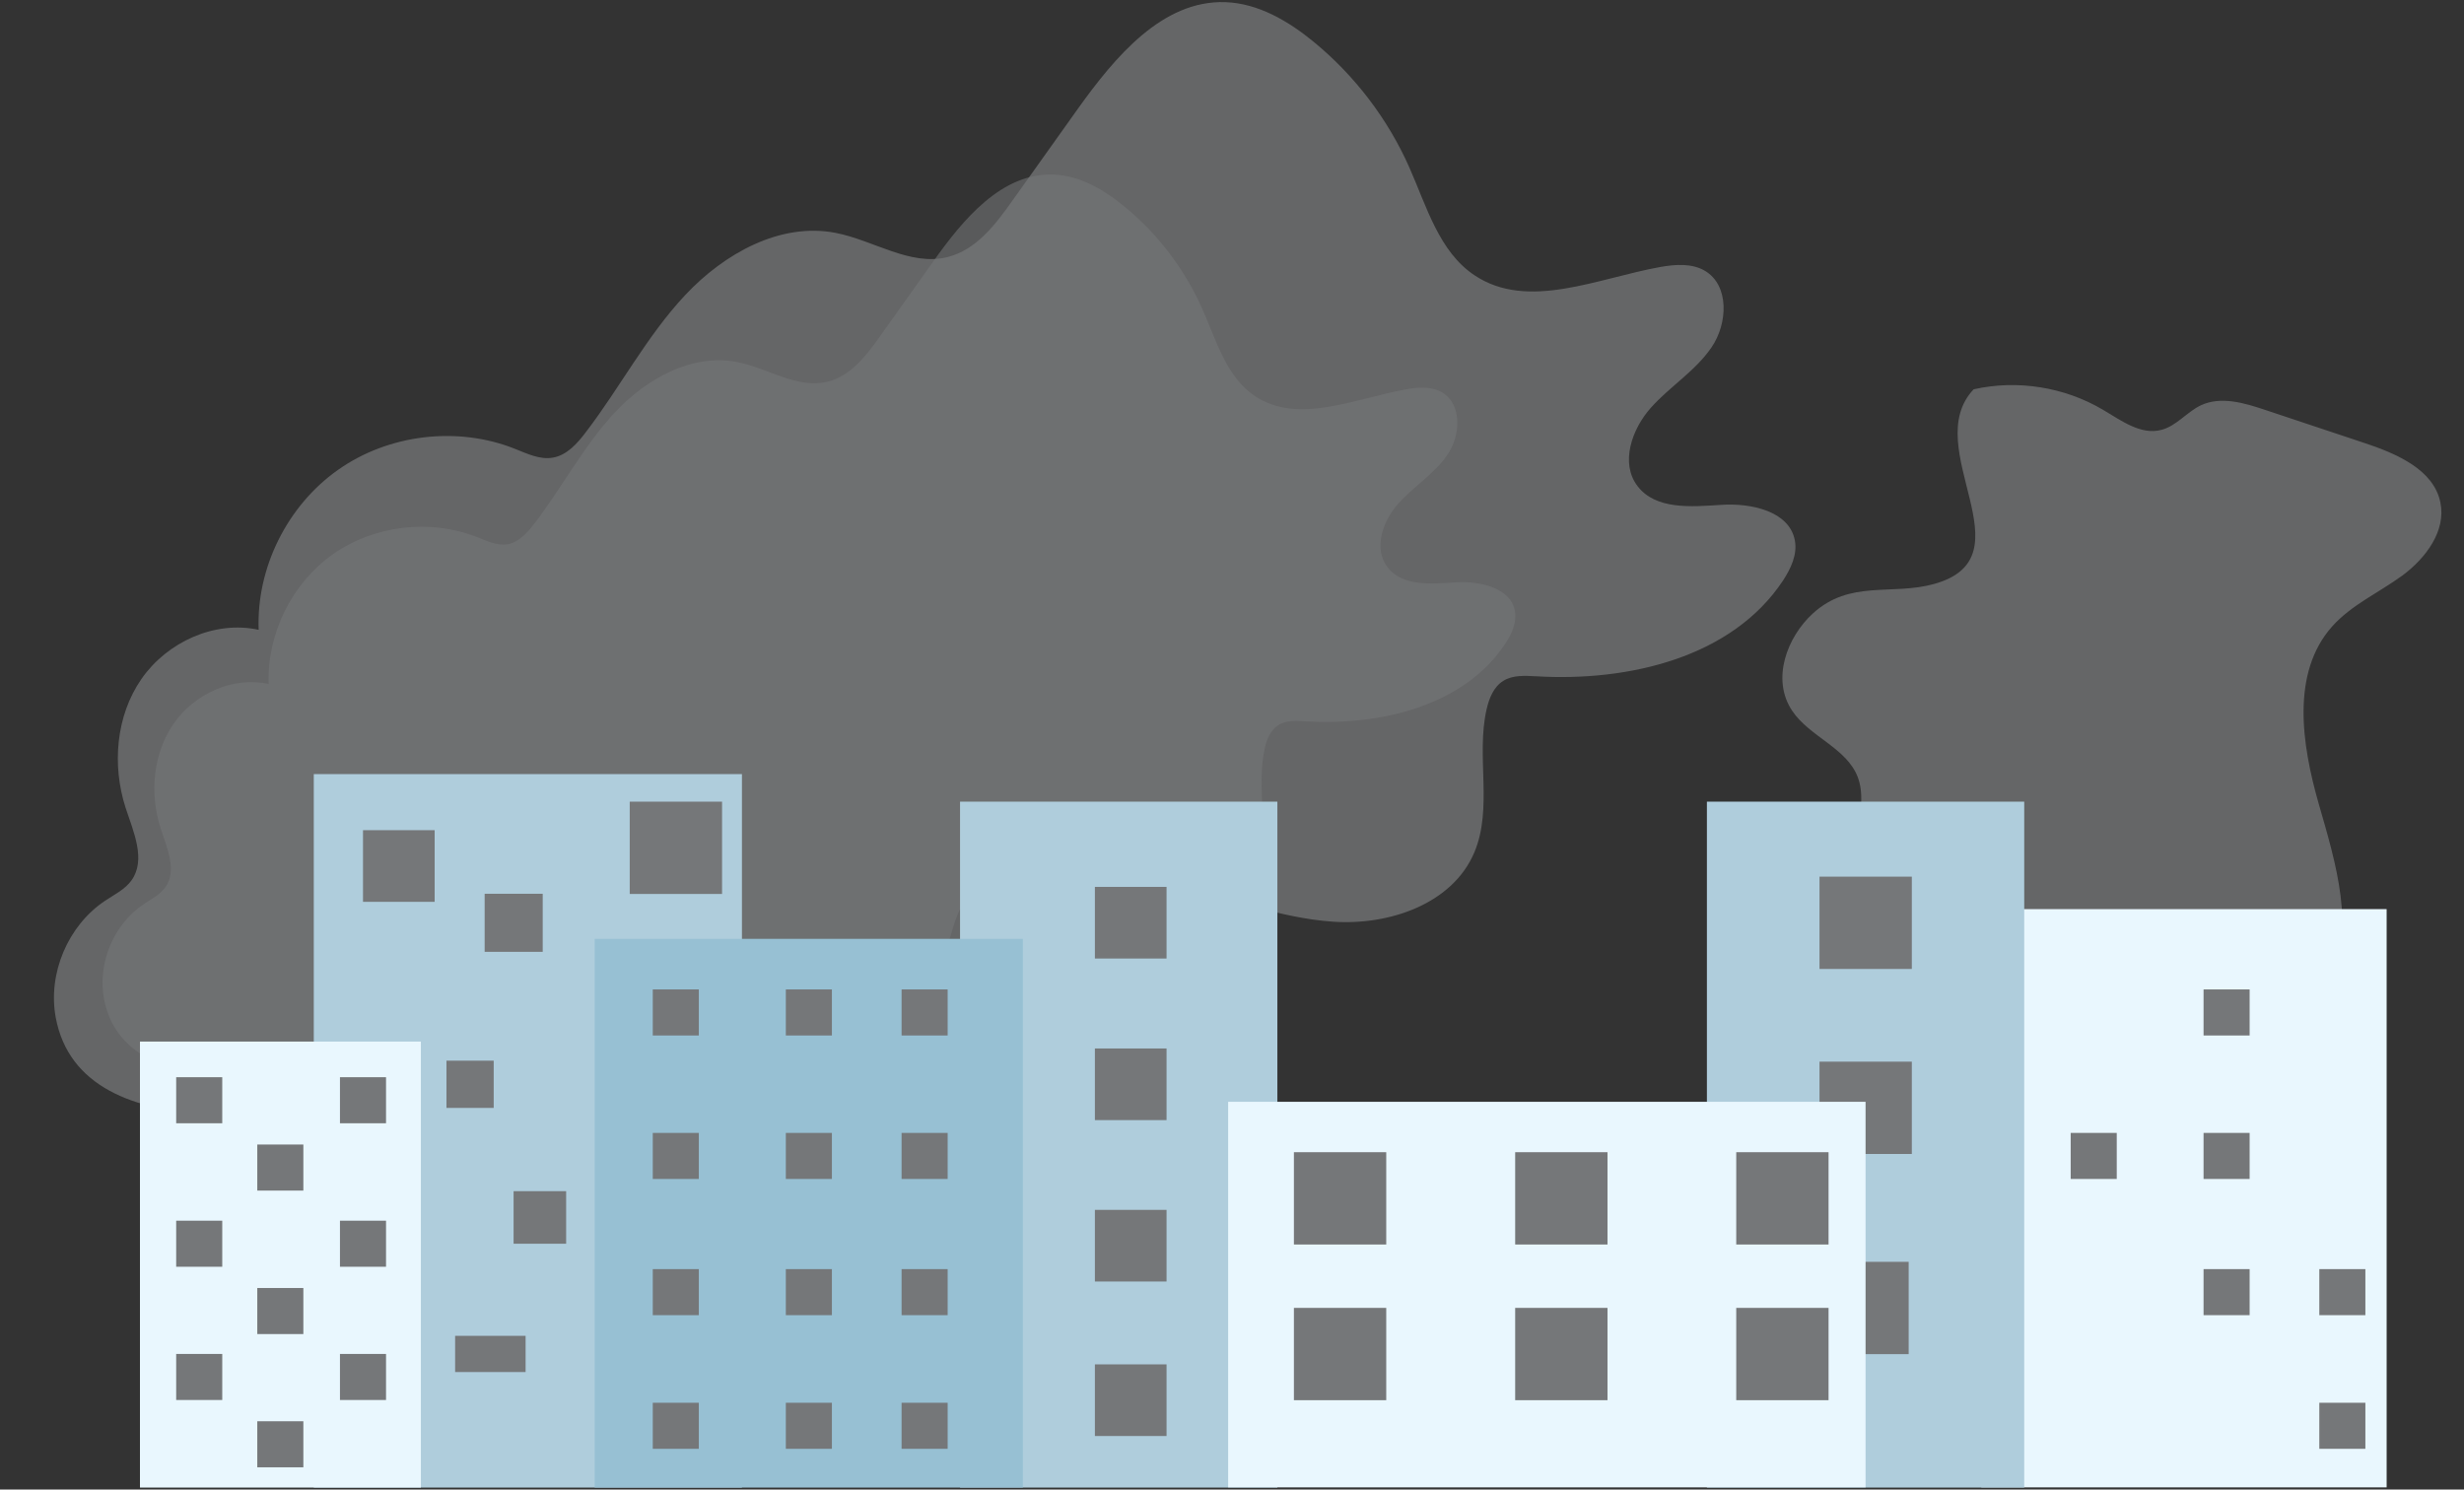 <?xml version="1.0" encoding="utf-8"?>
<!-- Generator: Adobe Illustrator 22.1.0, SVG Export Plug-In . SVG Version: 6.00 Build 0)  -->
<svg version="1.1" id="Layer_1" xmlns="http://www.w3.org/2000/svg" xmlns:xlink="http://www.w3.org/1999/xlink" x="0px" y="0px"
	 viewBox="0 0 1251.7 756.8" style="enable-background:new 0 0 1251.7 756.8;" xml:space="preserve">
<rect x="0" y="0" width="1251.7" height="756.8" fill="#333333" stroke="none"/>
<style type="text/css">
	.st0{opacity:0.58;fill:#8A8C8E;}
	.st1{opacity:0.58;fill:#757779;}
	.st2{fill:#AFCDDC;}
	.st3{fill:#E9F7FE;}
	.st4{fill:#757779;}
	.st5{fill:#97C0D3;}
</style>
<path class="st0" d="M910.4,361.1c8.9,13.3,27.8,18.9,33.4,33.9c4.3,11.6-0.9,24.5-0.1,36.8c1.1,16.8,13.7,31.1,28.6,39
	c14.9,7.9,31.9,10.5,48.5,13c9,1.4,19.3,2.4,26.3-3.4c3.4-2.8,5.7-7,9.7-8.9c5.9-2.7,12.7,0.8,18.3,4c25.6,14.9,53,26.7,81.4,35.1
	c5.2,1.5,10.8,3,15.9,1c4.9-1.9,8.2-6.5,10.6-11.2c14.1-28.2,3.6-61.7-5.1-92c-8.7-30.3-14.1-66.6,6.8-90.1
	c9.8-11,23.8-17.2,35.7-25.9c11.9-8.8,22.3-22.7,19.3-37.1c-3.4-16.7-22.1-24.7-38.2-30.1c-17-5.7-34-11.3-51-17
	c-10.5-3.5-22.3-7-32.4-2.3c-7.2,3.4-12.4,10.5-20.1,12.5c-10.4,2.8-20.4-4.7-29.7-10.2c-19.6-11.6-43.6-15.4-65.7-10.4
	c-28,29.7,29.3,85.2-20.1,98.9c-21.6,6-42.6-2.3-61.6,15C907.8,323.7,899.7,345.1,910.4,361.1z"/>
<path class="st0" d="M28.3,516.9c-4.1-22.3,6.2-46.6,25-59.2c4.8-3.2,10.2-5.8,13.5-10.4c7.5-10.5,1-24.7-3-36.9
	c-7-21.7-4.9-46.8,8.1-65.5s37.2-29.8,59.5-24.9c-1.2-31.5,14.5-63,40.2-81.2s60.7-22.4,89.9-10.8c6.3,2.5,12.8,5.7,19.4,4.5
	c7-1.2,12.3-7.1,16.6-12.8c17.5-22.8,30.9-48.8,50.6-69.8s48.1-37,76.3-31.6c19.3,3.7,37.9,17.1,57,12.3c14.5-3.6,24.4-16.6,33-28.8
	c11.1-15.5,22.1-31.1,33.2-46.6C566.3,29.1,590.4,0,622.5,1.1c16.7,0.6,32,9.6,44.9,20.2C688.2,38.4,705,60.4,715.9,85
	c8.8,19.8,15.1,42.9,33.2,54.9c27.1,18.1,62.6,1.4,94.6-4.3c7.5-1.3,15.8-1.9,22.4,2c12.5,7.4,11.6,26.8,3.4,38.8
	c-8.2,12.1-21.2,19.9-30.9,30.8s-15.6,28.1-6.8,39.7c9.2,12.2,27.4,10.6,42.6,9.6c15.2-1,34.7,3.2,37.4,18.2
	c1.3,7.1-2.1,14.2-6,20.2c-25.9,39.2-78.5,51.5-125.4,48.7c-5.7-0.3-11.9-0.7-16.7,2.3c-4.9,3-7.2,8.8-8.5,14.4
	c-5.5,23.9,3.3,50.3-6.3,72.9c-11.1,26.1-43.2,37-71.5,35.1s-55-13.1-82.9-18.4c-6.6-1.3-13.8-2.1-19.9,0.8
	c-11.3,5.4-13.5,20.1-17.5,32c-15.3,45.6-71.8,62.8-119.8,59.9s-95.6-19.1-143.2-12.5c-28.3,3.9-54.8,15.7-82.5,22.7
	C162.9,565.1,41.4,587.8,28.3,516.9z"/>
<path class="st1" d="M52.8,507.3c-3.3-18.1,5-37.8,20.3-48c3.9-2.6,8.2-4.7,10.9-8.5c6.1-8.5,0.8-20-2.4-30
	c-5.7-17.6-3.9-37.9,6.6-53.1s30.2-24.2,48.3-20.2c-0.9-25.5,11.7-51.1,32.6-65.9c20.9-14.7,49.2-18.1,73-8.8
	c5.1,2,10.4,4.6,15.8,3.7c5.7-1,9.9-5.8,13.5-10.4c14.2-18.5,25.1-39.6,41-56.6c15.9-17,39-30,61.9-25.6c15.7,3,30.7,13.9,46.2,10
	c11.8-2.9,19.8-13.5,26.8-23.4c9-12.6,17.9-25.2,26.9-37.8c15.1-21.3,34.7-44.9,60.8-44c13.6,0.4,26,7.8,36.4,16.4
	c16.9,13.9,30.4,31.7,39.3,51.7c7.2,16.1,12.2,34.8,26.9,44.5c22,14.6,50.8,1.1,76.8-3.5c6.1-1.1,12.8-1.6,18.2,1.6
	c10.2,6,9.4,21.7,2.8,31.5s-17.2,16.1-25.1,25c-7.9,8.8-12.7,22.8-5.5,32.2c7.4,9.9,22.2,8.6,34.5,7.8c12.3-0.8,28.2,2.6,30.3,14.7
	c1,5.8-1.7,11.5-4.9,16.4c-21,31.8-63.7,41.8-101.7,39.5c-4.6-0.3-9.6-0.6-13.6,1.9c-3.9,2.5-5.9,7.2-6.9,11.7
	c-4.5,19.4,2.7,40.8-5.1,59.2c-9,21.1-35.1,30-58,28.5S534.6,457.3,512,453c-5.4-1-11.2-1.7-16.2,0.6c-9.2,4.3-10.9,16.3-14.2,25.9
	c-12.4,37-58.3,51-97.2,48.6c-38.9-2.4-77.5-15.5-116.2-10.1c-22.9,3.2-44.5,12.7-66.9,18.4C161.9,546.4,63.4,564.8,52.8,507.3z"/>
<rect x="159.4" y="393.3" class="st2" width="217.5" height="362.5"/>
<rect x="71.1" y="529.2" class="st3" width="142.7" height="226.6"/>
<rect x="487.7" y="407.3" class="st2" width="161.2" height="348.5"/>
<rect x="1006.5" y="461.9" class="st3" width="205.9" height="293.8"/>
<rect x="867.1" y="407.3" class="st2" width="161.2" height="348.5"/>
<rect x="924.3" y="539.4" class="st4" width="46.9" height="46.9"/>
<rect x="922.7" y="641.1" class="st4" width="46.9" height="46.9"/>
<rect x="302.1" y="477" class="st5" width="217.5" height="278.8"/>
<rect x="623.9" y="559.8" class="st3" width="323.8" height="195.9"/>
<rect x="184.4" y="421.8" class="st4" width="36.4" height="36.4"/>
<rect x="556.2" y="450.6" class="st4" width="36.4" height="36.4"/>
<rect x="556.2" y="532.7" class="st4" width="36.4" height="36.4"/>
<rect x="556.2" y="614.7" class="st4" width="36.4" height="36.4"/>
<rect x="556.2" y="693.2" class="st4" width="36.4" height="36.4"/>
<rect x="246.2" y="454.1" class="st4" width="29.5" height="29.5"/>
<rect x="319.9" y="407.3" class="st4" width="46.9" height="46.9"/>
<rect x="657.3" y="585.4" class="st4" width="46.9" height="46.9"/>
<rect x="657.3" y="664.5" class="st4" width="46.9" height="46.9"/>
<rect x="882" y="664.5" class="st4" width="46.9" height="46.9"/>
<rect x="769.7" y="664.5" class="st4" width="46.9" height="46.9"/>
<rect x="882" y="585.4" class="st4" width="46.9" height="46.9"/>
<rect x="769.7" y="585.4" class="st4" width="46.9" height="46.9"/>
<rect x="924.3" y="445.4" class="st4" width="46.9" height="46.9"/>
<rect x="226.8" y="538.9" class="st4" width="24" height="24"/>
<rect x="260.9" y="605.2" class="st4" width="26.7" height="26.7"/>
<rect x="231.2" y="678.7" class="st4" width="35.8" height="18.4"/>
<rect x="89.5" y="547.3" class="st4" width="23.4" height="23.4"/>
<rect x="172.7" y="547.3" class="st4" width="23.4" height="23.4"/>
<rect x="130.7" y="581.5" class="st4" width="23.4" height="23.4"/>
<rect x="89.5" y="620.2" class="st4" width="23.4" height="23.4"/>
<rect x="331.6" y="502.7" class="st4" width="23.4" height="23.4"/>
<rect x="331.6" y="575.6" class="st4" width="23.4" height="23.4"/>
<rect x="399.2" y="502.7" class="st4" width="23.4" height="23.4"/>
<rect x="399.2" y="575.6" class="st4" width="23.4" height="23.4"/>
<rect x="458" y="502.7" class="st4" width="23.4" height="23.4"/>
<rect x="458" y="575.6" class="st4" width="23.4" height="23.4"/>
<rect x="331.6" y="644.8" class="st4" width="23.4" height="23.4"/>
<rect x="331.6" y="712.7" class="st4" width="23.4" height="23.4"/>
<rect x="399.2" y="644.8" class="st4" width="23.4" height="23.4"/>
<rect x="399.2" y="712.7" class="st4" width="23.4" height="23.4"/>
<rect x="458" y="644.8" class="st4" width="23.4" height="23.4"/>
<rect x="458" y="712.7" class="st4" width="23.4" height="23.4"/>
<rect x="1051.9" y="575.6" class="st4" width="23.4" height="23.4"/>
<rect x="1119.4" y="502.7" class="st4" width="23.4" height="23.4"/>
<rect x="1119.4" y="575.6" class="st4" width="23.4" height="23.4"/>
<rect x="1119.4" y="644.8" class="st4" width="23.4" height="23.4"/>
<rect x="1178.2" y="644.8" class="st4" width="23.4" height="23.4"/>
<rect x="1178.2" y="712.7" class="st4" width="23.4" height="23.4"/>
<rect x="172.7" y="620.2" class="st4" width="23.4" height="23.4"/>
<rect x="130.7" y="654.4" class="st4" width="23.4" height="23.4"/>
<rect x="89.5" y="687.9" class="st4" width="23.4" height="23.4"/>
<rect x="172.7" y="687.9" class="st4" width="23.4" height="23.4"/>
<rect x="130.7" y="722.1" class="st4" width="23.4" height="23.4"/>
</svg>
